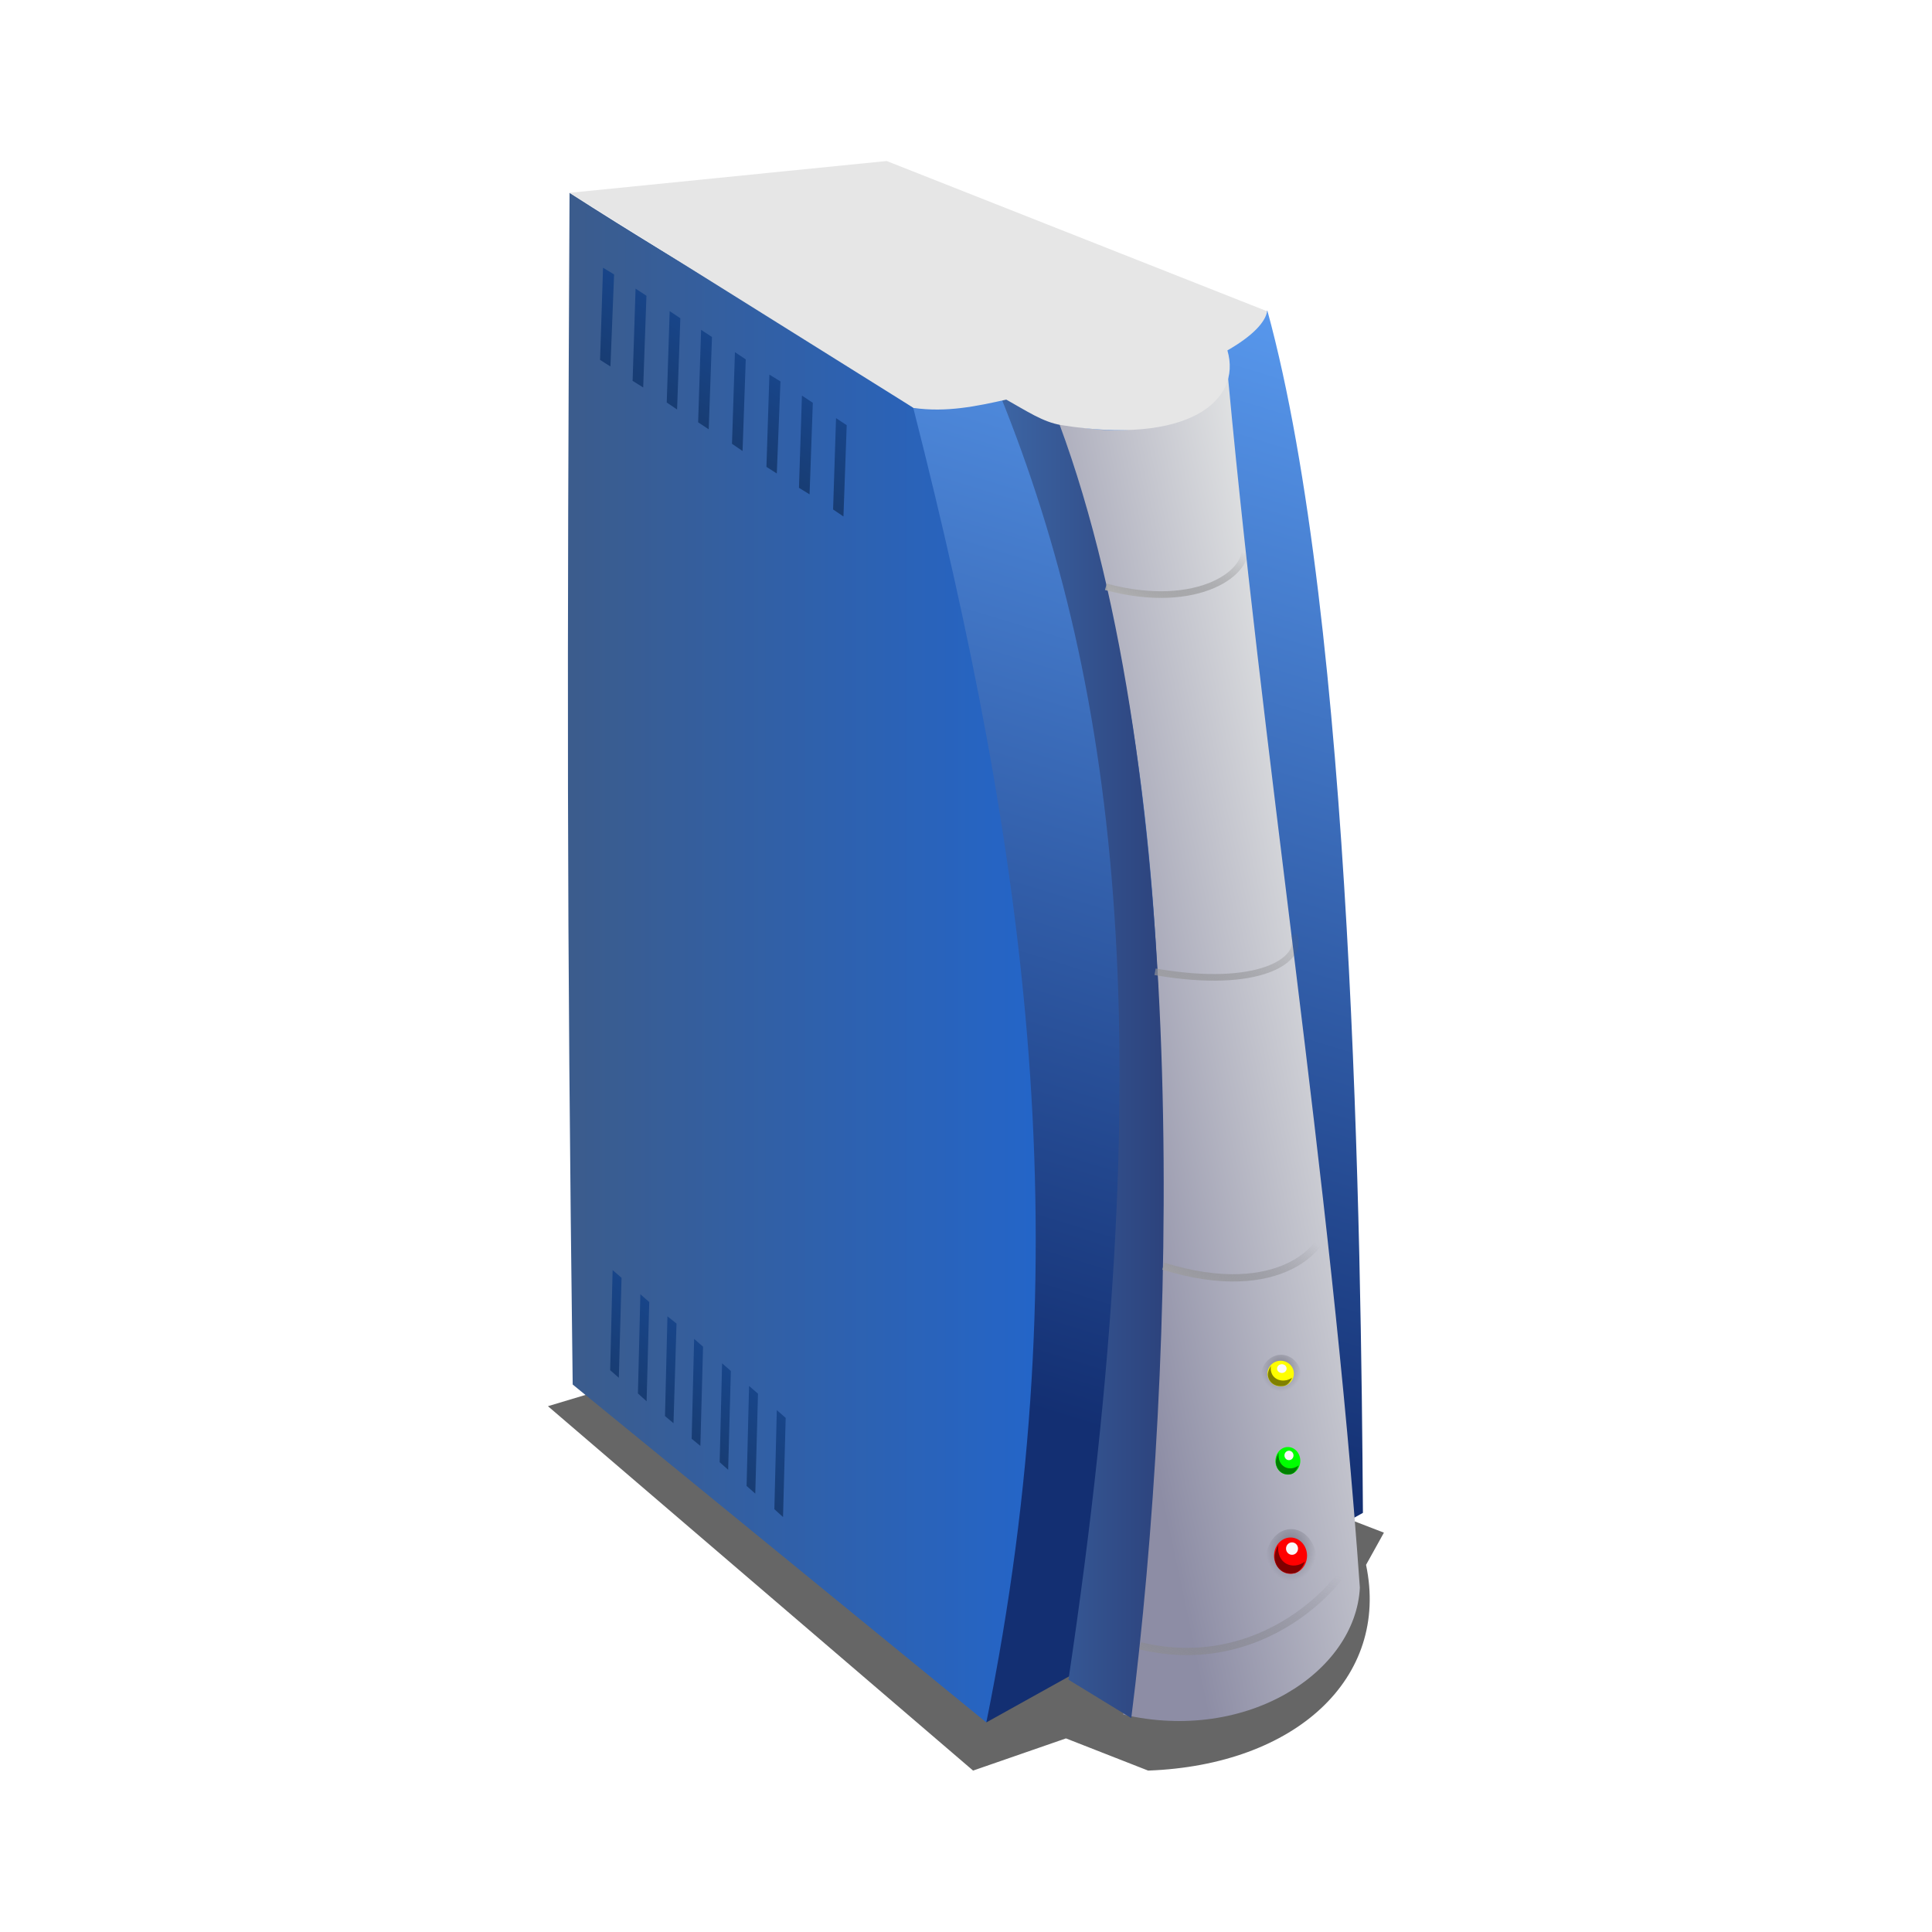 <svg:svg xmlns:dc="http://purl.org/dc/elements/1.1/" xmlns:ns1="http://sodipodi.sourceforge.net/DTD/sodipodi-0.dtd" xmlns:ns2="http://www.inkscape.org/namespaces/inkscape" xmlns:ns3="http://www.w3.org/1999/xlink" xmlns:ns5="http://creativecommons.org/ns#" xmlns:rdf="http://www.w3.org/1999/02/22-rdf-syntax-ns#" xmlns:svg="http://www.w3.org/2000/svg" height="264.619" id="svg2" version="1.0" viewBox="-73.053 -20.052 264.619 264.619" width="264.619" ns1:docname="server.svg" ns1:version="0.32" ns2:export-filename="D:\svg_images\server.png" ns2:export-xdpi="90" ns2:export-ydpi="90" ns2:output_extension="org.inkscape.output.svg.inkscape" ns2:version="0.46">
  <svg:defs id="defs4">
    <svg:linearGradient id="linearGradient3228">
      <svg:stop id="stop3230" offset="0" style="stop-color:#b9b9b9" />
      <svg:stop id="stop3232" offset="1" style="stop-color:#585858;stop-opacity:0" />
    </svg:linearGradient>
    <svg:linearGradient id="linearGradient4363">
      <svg:stop id="stop4377" offset="0" style="stop-color:#193258" />
      <svg:stop id="stop4367" offset="1" style="stop-color:#18468c" />
    </svg:linearGradient>
    <svg:linearGradient id="linearGradient3497" ns2:collect="always">
      <svg:stop id="stop3499" offset="0" style="stop-color:#282832" />
      <svg:stop id="stop3501" offset="1" style="stop-color:#282832;stop-opacity:0" />
    </svg:linearGradient>
    <svg:filter height="1.73" id="filter3521" width="1.71" x="-.355" y="-.365" ns2:collect="always">
      <svg:feGaussianBlur id="feGaussianBlur3523" stdDeviation="0.45" ns2:collect="always" />
    </svg:filter>
    <svg:filter height="1.262" id="filter3525" width="1.221" x="-.111" y="-.131" ns2:collect="always">
      <svg:feGaussianBlur id="feGaussianBlur3527" stdDeviation="0.367" ns2:collect="always" />
    </svg:filter>
    <svg:filter id="filter4131" ns2:collect="always">
      <svg:feGaussianBlur id="feGaussianBlur4133" stdDeviation="2.482" ns2:collect="always" />
    </svg:filter>
    <svg:linearGradient gradientTransform="matrix(.961 0 0 .956 -27.663 180.9)" gradientUnits="userSpaceOnUse" id="linearGradient4265" x1="170.72" x2="118.27" y1="301.83" y2="301.83" ns2:collect="always">
      <svg:stop id="stop3440" offset="0" style="stop-color:#293c75" />
      <svg:stop id="stop3446" offset="1" style="stop-color:#4e8ace" />
      <svg:stop id="stop3442" offset="1" style="stop-color:#2b0000;stop-opacity:0" />
    </svg:linearGradient>
    <svg:linearGradient gradientTransform="matrix(.76 0 0 1.011 .098 203.23)" gradientUnits="userSpaceOnUse" id="linearGradient4268" x1="155.21" x2="221.97" y1="259.4" y2="240.46" ns2:collect="always">
      <svg:stop id="stop3413" offset="0" style="stop-color:#8d8da5" />
      <svg:stop id="stop3419" offset="1" style="stop-color:#f9fbf5" />
      <svg:stop id="stop3415" offset="1" style="stop-color:#999999;stop-opacity:0" />
    </svg:linearGradient>
    <svg:linearGradient gradientTransform="matrix(.961 0 0 .956 -28.993 182.15)" gradientUnits="userSpaceOnUse" id="linearGradient4271" x1="135.97" x2="185.76" y1="347.15" y2="185.46" ns2:collect="always">
      <svg:stop id="stop3205" offset="0" style="stop-color:#132f72" />
      <svg:stop id="stop3207" offset="1" style="stop-color:#5b9df3" />
    </svg:linearGradient>
    <svg:linearGradient gradientTransform="matrix(.961 0 0 .956 -27.663 180.9)" gradientUnits="userSpaceOnUse" id="linearGradient4274" x1="82.42" x2="148.02" y1="287.3" y2="287.3" ns2:collect="always">
      <svg:stop id="stop3466" offset="0" style="stop-color:#3b5c8d" />
      <svg:stop id="stop3472" offset="1" style="stop-color:#2465c8" />
    </svg:linearGradient>
    <svg:linearGradient gradientUnits="userSpaceOnUse" id="linearGradient4361" x1="65.602" x2="78.116" y1="374.84" y2="355.29" ns2:collect="always" ns3:href="#linearGradient4363" />
    <svg:linearGradient gradientUnits="userSpaceOnUse" id="linearGradient3234" x1="91.513" x2="101.09" y1="162.93" y2="146.68" ns2:collect="always" ns3:href="#linearGradient3228" />
    <svg:linearGradient gradientTransform="matrix(.814 0 0 1.017 61.232 300.37)" gradientUnits="userSpaceOnUse" id="linearGradient3242" x1="92.469" x2="105.74" y1="169.65" y2="144.89" ns2:collect="always" ns3:href="#linearGradient3228" />
    <svg:linearGradient gradientTransform="matrix(.814 0 0 1.017 54.18 249.99)" gradientUnits="userSpaceOnUse" id="linearGradient3246" x1="97.498" x2="101.09" y1="157.89" y2="145.51" ns2:collect="always" ns3:href="#linearGradient3228" />
    <svg:linearGradient gradientTransform="translate(42.527 396.04)" gradientUnits="userSpaceOnUse" id="linearGradient3250" x1="96.317" x2="107.58" y1="174.23" y2="142.47" ns2:collect="always" ns3:href="#linearGradient3228" />
    <svg:radialGradient cx="181.05" cy="372.65" gradientTransform="matrix(1 0 0 1.189 0 -70.872)" gradientUnits="userSpaceOnUse" id="radialGradient3269" r="6.502" ns2:collect="always" ns3:href="#linearGradient3497" />
  </svg:defs>
  <ns1:namedview bordercolor="#666666" borderopacity="1.0" gridtolerance="10000" guidetolerance="10" id="base" objecttolerance="10" pagecolor="#ffffff" showgrid="false" showguides="true" ns2:current-layer="layer1" ns2:cx="96.426347" ns2:cy="44.987013" ns2:document-units="px" ns2:guide-bbox="true" ns2:pageopacity="0.0" ns2:pageshadow="2" ns2:window-height="719" ns2:window-width="1024" ns2:window-x="0" ns2:window-y="22" ns2:zoom="1.1189926">
    <ns1:guide id="guide4095" orientation="0,1" position="0.448,230.901" />
  </ns1:namedview>
  <svg:g id="layer1" transform="translate(-45.839 -344.84)" ns2:groupmode="layer" ns2:label="Layer 1">
    <svg:path d="m45.839 520.52l59.971 51.4 13.1-4.54 11.59 4.54c20.8-0.76 34.1-13.07 30.74-29.02l2.52-4.54-77.607-29.93-40.314 12.09z" id="path4097" style="filter:url(#filter4131);fill-rule:evenodd;fill:#666666" transform="matrix(.971 0 0 .971 3.325 11.964)" ns1:nodetypes="cccccccc" />
    <svg:path d="m107.9 560.72c12.11-52.63 8.91-121.38-8.392-179.01-15.507-10.68-31.988-19.71-48.713-30.51-0.323 65.08-0.391 98.51 0.431 163.22l56.674 46.3z" id="path3421" style="fill-rule:evenodd;fill:url(#linearGradient4274)" ns1:nodetypes="ccccc" />
    <svg:path d="m159.46 532l-51.58 28.7c13.15-64.81 5.69-118.38-10.002-180.03 5.022-0.18 8.082-0.41 12.022-1.64 3.09 1.86 6.04 3.49 8.98 3.94 14.6 2.23 24.8-3.68 21.1-9.92 2.29-1.53 4.9-4.02 6.39-5.73 11.77 42.92 12.84 127.68 13.09 164.68z" id="path3423" style="fill-rule:evenodd;fill:url(#linearGradient4271)" ns1:nodetypes="ccccsccc" />
    <svg:path d="m126.63 559.62c17 3.95 31.83-5.84 32.41-17.38-3.98-56.57-13.51-114.2-18.47-170.36-2.39 15.28-19.3 11.82-23.28 10.68 15.79 42.88 18.37 97.33 9.34 177.06z" id="path3409" style="fill-rule:evenodd;fill:url(#linearGradient4268)" ns1:nodetypes="ccccc" />
    <svg:path d="m127.73 560.11l-8.6-5.26c12.76-85.52 7.17-135.11-9.42-176.08 2.62 1.7 4.83 3.06 8.17 4.08 18.23 49.17 15.99 128.61 9.85 177.26z" id="path3428" style="fill-rule:evenodd;fill:url(#linearGradient4265)" ns1:nodetypes="ccccc" />
    <svg:path d="m97.912 380.66c4.488 0.64 8.608-0.22 12.698-1.14 2.78 1.55 5.04 3.09 7.53 3.49 17.26 2.78 24.79-3.26 22.76-10.23 3.42-1.96 5.2-3.85 5.44-5.36l-52.109-20.58-43.433 4.36 47.114 29.46z" id="path3452" style="fill-rule:evenodd;fill:#e6e6e6" ns1:nodetypes="ccsccccc" />
    <svg:g id="g4312" style="fill:url(#linearGradient4361)" transform="matrix(1.124 .034 -.035 1.089 2.89 -14.902)">
      <svg:path d="m57.406 343.81v11.59l1.288 0.79 0.084-11.58-1.372-0.8z" id="path4278" style="fill:url(#linearGradient4361);fill-rule:evenodd" ns1:nodetypes="ccccc" />
      <svg:path d="m59.345 344.97v11.63l1.315 0.84 0.038-11.61-1.353-0.86z" id="path4282" style="fill:url(#linearGradient4361);fill-rule:evenodd" ns1:nodetypes="ccccc" />
      <svg:path d="m61.449 346.31v11.6l1.315 0.79 0.037-11.53-1.352-0.86z" id="path4284" style="fill:url(#linearGradient4361);fill-rule:evenodd" ns1:nodetypes="ccccc" />
      <svg:path d="m63.55 347.65v11.52l1.316 0.87 0.03-11.53-1.346-0.86z" id="path4286" style="fill:url(#linearGradient4361);fill-rule:evenodd" ns1:nodetypes="ccccc" />
      <svg:path d="m65.689 349.01v11.49l1.287 0.84 0.04-11.48-1.327-0.85z" id="path4288" style="fill:url(#linearGradient4361);fill-rule:evenodd" ns1:nodetypes="ccccc" />
      <svg:path d="m67.65 350.08v11.59l1.288 0.79 0.084-11.58-1.372-0.8z" id="path4292" style="fill:url(#linearGradient4361);fill-rule:evenodd" ns1:nodetypes="ccccc" />
      <svg:path d="m69.588 351.24v11.63l1.316 0.84 0.037-11.61-1.353-0.86z" id="path4294" style="fill:url(#linearGradient4361);fill-rule:evenodd" ns1:nodetypes="ccccc" />
      <svg:path d="m71.692 352.58v11.6l1.316 0.79 0.037-11.53-1.353-0.86z" id="path4296" style="fill:url(#linearGradient4361);fill-rule:evenodd" ns1:nodetypes="ccccc" />
      <svg:path d="m73.794 353.92v11.52l1.315 0.87 0.03-11.53-1.345-0.86z" id="path4298" style="fill:url(#linearGradient4361);fill-rule:evenodd" ns1:nodetypes="ccccc" />
      <svg:path d="m75.932 355.28v11.49l1.288 0.84 0.039-11.48-1.327-0.85z" id="path4300" style="fill:url(#linearGradient4361);fill-rule:evenodd" ns1:nodetypes="ccccc" />
      <svg:path d="m78.078 356.61v11.6l1.288 0.79 0.084-11.58-1.372-0.81z" id="path4302" style="fill:url(#linearGradient4361);fill-rule:evenodd" ns1:nodetypes="ccccc" />
      <svg:path d="m80.016 357.78v11.62l1.316 0.85 0.037-11.61-1.353-0.86z" id="path4304" style="fill:url(#linearGradient4361);fill-rule:evenodd" ns1:nodetypes="ccccc" />
      <svg:path d="m82.12 359.12v11.6l1.316 0.78 0.037-11.52-1.353-0.86z" id="path4306" style="fill:url(#linearGradient4361);fill-rule:evenodd" ns1:nodetypes="ccccc" />
      <svg:path d="m84.222 360.46v11.51l1.315 0.87 0.03-11.52-1.345-0.86z" id="path4308" style="fill:url(#linearGradient4361);fill-rule:evenodd" ns1:nodetypes="ccccc" />
      <svg:path d="m86.36 361.82v11.49l1.288 0.84 0.039-11.48-1.327-0.85z" id="path4310" style="fill:url(#linearGradient4361);fill-rule:evenodd" ns1:nodetypes="ccccc" />
    </svg:g>
    <svg:path d="m86.278 153.37c16.052 4.98 22.752-2.94 22.242-6.19" id="path2456" style="stroke:url(#linearGradient3234);stroke-width:1px;fill:none" transform="translate(45.839 344.84)" ns1:nodetypes="cc" />
    <svg:path d="m130.99 457.89c14.22 2.48 20.47-1.58 19.03-5.1" id="path3240" style="stroke:url(#linearGradient3242);stroke-width:.91px;fill:none" ns1:nodetypes="cc" />
    <svg:path d="m124.25 405.16c12.65 3.42 20.23-2.14 18.91-5.97" id="path3244" style="stroke:url(#linearGradient3246);stroke-width:.91px;fill:none" ns1:nodetypes="cc" />
    <svg:path d="m128.96 550.21c17.98 4.34 29.96-10.79 29.45-14.04" id="path3248" style="stroke:url(#linearGradient3250);stroke-width:1px;fill:none" ns1:nodetypes="cc" />
    <svg:path d="m135.51 381.78c5.56 24.85 14.66 146.58 15.21 173.51" id="path3252" style="fill:none" ns1:nodetypes="cc" />
    <svg:g id="g3545" transform="matrix(.539 0 0 .573 52.196 323.5)">
      <svg:path d="m187.55 375.21a6.502 7.73 0 1 1 -13.01 0 6.502 7.73 0 1 1 13.01 0z" id="path3495" style="opacity:.407;fill:url(#radialGradient3269)" transform="translate(-.28 .28)" ns1:cx="181.04709" ns1:cy="375.2056" ns1:rx="6.5020905" ns1:ry="7.7302632" ns1:type="arc" />
      <svg:path d="m184.66 376.29a4.19 4.335 0 1 1 -8.38 0 4.19 4.335 0 1 1 8.38 0z" id="path3505" style="fill:#ff0000" transform="translate(.144 -2.183)" ns1:cx="180.46913" ns1:cy="376.28928" ns1:rx="4.1902361" ns1:ry="4.3347268" ns1:type="arc" />
      <svg:path d="m177.52 371.49c-0.5 0.88-1.04 2.18-0.97 3.16 0.28 2.65 2.48 4.09 5.02 3.65 1.46-0.26 2.29-1.81 2.7-2.78-3.11 2.2-7.35 0.46-6.75-4.03z" id="path3509" style="filter:url(#filter3525);fill-rule:evenodd;fill:#800000" ns1:nodetypes="ccccc" />
      <svg:path d="m183.16 374.01a1.52 1.48 0 1 1 -3.04 0 1.52 1.48 0 1 1 3.04 0z" id="path3511" style="filter:url(#filter3521);fill:#f9f9f9" transform="translate(-.649 -1.595)" ns1:cx="181.644" ns1:cy="374.0097" ns1:rx="1.520288" ns1:ry="1.4797469" ns1:type="arc" />
    </svg:g>
    <svg:g id="g3539" transform="matrix(.576 0 0 .609 35.643 289.01)">
      <svg:path d="m187.55 375.21a6.502 7.73 0 1 1 -13.01 0 6.502 7.73 0 1 1 13.01 0z" id="path3529" style="opacity:.407;fill:url(#radialGradient3269)" transform="matrix(.706 0 0 .716 69.401 119.63)" ns1:cx="181.04709" ns1:cy="375.2056" ns1:rx="6.5020905" ns1:ry="7.7302632" ns1:type="arc" />
      <svg:path d="m184.66 376.29a4.19 4.335 0 1 1 -8.38 0 4.19 4.335 0 1 1 8.38 0z" id="path3531" style="fill:#00ff00" transform="matrix(.706 0 0 .716 69.7 117.87)" ns1:cx="180.46913" ns1:cy="376.28928" ns1:rx="4.1902361" ns1:ry="4.3347268" ns1:type="arc" />
      <svg:path d="m195.8 386.49c-0.5 0.88-1.04 2.18-0.97 3.17 0.28 2.65 2.48 4.08 5.02 3.65 1.46-0.26 2.29-1.81 2.7-2.78-3.11 2.2-7.35 0.46-6.75-4.04z" id="path3533" style="filter:url(#filter3525);fill-rule:evenodd;fill:#008000" transform="matrix(.706 0 0 .716 56.702 108.69)" ns1:nodetypes="ccccc" />
      <svg:path d="m183.16 374.01a1.52 1.48 0 1 1 -3.04 0 1.52 1.48 0 1 1 3.04 0z" id="path3535" style="filter:url(#filter3521);fill:#f9f9f9" transform="matrix(.706 0 0 .716 69.141 118.29)" ns1:cx="181.644" ns1:cy="374.0097" ns1:rx="1.520288" ns1:ry="1.4797469" ns1:type="arc" />
    </svg:g>
    <svg:g id="g3574" transform="matrix(.934 0 0 .888 -36.891 194.62)">
      <svg:path d="m187.55 375.21a6.502 7.73 0 1 1 -13.01 0 6.502 7.73 0 1 1 13.01 0z" id="path3560" style="opacity:.407;fill:url(#radialGradient3269)" transform="matrix(.461 0 0 .456 114.77 187.98)" ns1:cx="181.04709" ns1:cy="375.2056" ns1:rx="6.5020905" ns1:ry="7.7302632" ns1:type="arc" />
      <svg:path d="m184.66 376.29a4.19 4.335 0 1 1 -8.38 0 4.19 4.335 0 1 1 8.38 0z" id="path3562" style="fill:#ffff00" transform="matrix(.461 0 0 .456 114.97 186.86)" ns1:cx="180.46913" ns1:cy="376.28928" ns1:rx="4.1902361" ns1:ry="4.3347268" ns1:type="arc" />
      <svg:path d="m195.8 386.49c-0.5 0.88-1.04 2.18-0.97 3.17 0.28 2.65 2.48 4.08 5.02 3.65 1.46-0.26 2.29-1.81 2.7-2.78-3.11 2.2-7.35 0.46-6.75-4.04z" id="path3564" style="filter:url(#filter3525);fill-rule:evenodd;fill:#808000" transform="matrix(.461 0 0 .456 106.47 181.01)" ns1:nodetypes="ccccc" />
      <svg:path d="m183.16 374.01a1.52 1.48 0 1 1 -3.04 0 1.52 1.48 0 1 1 3.04 0z" id="path3566" style="filter:url(#filter3521);fill:#f9f9f9" transform="matrix(.461 0 0 .456 114.6 187.13)" ns1:cx="181.644" ns1:cy="374.0097" ns1:rx="1.520288" ns1:ry="1.4797469" ns1:type="arc" />
    </svg:g>
    <svg:g id="g3275" style="fill:url(#linearGradient4361)" transform="matrix(.922 .037 -.029 1.179 11.983 89.83)">
      <svg:path d="m57.406 343.81v11.59l1.288 0.79 0.084-11.58-1.372-0.8z" id="path3277" style="fill:url(#linearGradient4361);fill-rule:evenodd" ns1:nodetypes="ccccc" />
      <svg:path d="m59.345 344.97v11.63l1.315 0.84 0.038-11.61-1.353-0.86z" id="path3279" style="fill:url(#linearGradient4361);fill-rule:evenodd" ns1:nodetypes="ccccc" />
      <svg:path d="m61.449 346.31v11.6l1.315 0.79 0.037-11.53-1.352-0.86z" id="path3281" style="fill:url(#linearGradient4361);fill-rule:evenodd" ns1:nodetypes="ccccc" />
      <svg:path d="m63.55 347.65v11.52l1.316 0.87 0.03-11.53-1.346-0.86z" id="path3283" style="fill:url(#linearGradient4361);fill-rule:evenodd" ns1:nodetypes="ccccc" />
      <svg:path d="m65.689 349.01v11.49l1.287 0.84 0.04-11.48-1.327-0.85z" id="path3285" style="fill:url(#linearGradient4361);fill-rule:evenodd" ns1:nodetypes="ccccc" />
      <svg:path d="m67.65 350.08v11.59l1.288 0.79 0.084-11.58-1.372-0.8z" id="path3287" style="fill:url(#linearGradient4361);fill-rule:evenodd" ns1:nodetypes="ccccc" />
      <svg:path d="m69.588 351.24v11.63l1.316 0.84 0.037-11.61-1.353-0.86z" id="path3289" style="fill:url(#linearGradient4361);fill-rule:evenodd" ns1:nodetypes="ccccc" />
      <svg:path d="m71.692 352.58v11.6l1.316 0.79 0.037-11.53-1.353-0.86z" id="path3291" style="fill:url(#linearGradient4361);fill-rule:evenodd" ns1:nodetypes="ccccc" />
      <svg:path d="m73.794 353.92v11.52l1.315 0.87 0.03-11.53-1.345-0.86z" id="path3293" style="fill:url(#linearGradient4361);fill-rule:evenodd" ns1:nodetypes="ccccc" />
      <svg:path d="m75.932 355.28v11.49l1.288 0.84 0.039-11.48-1.327-0.85z" id="path3295" style="fill:url(#linearGradient4361);fill-rule:evenodd" ns1:nodetypes="ccccc" />
      <svg:path d="m78.078 356.61v11.6l1.288 0.79 0.084-11.58-1.372-0.81z" id="path3297" style="fill:url(#linearGradient4361);fill-rule:evenodd" ns1:nodetypes="ccccc" />
      <svg:path d="m80.016 357.78v11.62l1.316 0.85 0.037-11.61-1.353-0.86z" id="path3299" style="fill:url(#linearGradient4361);fill-rule:evenodd" ns1:nodetypes="ccccc" />
      <svg:path d="m82.12 359.12v11.6l1.316 0.78 0.037-11.52-1.353-0.86z" id="path3301" style="fill:url(#linearGradient4361);fill-rule:evenodd" ns1:nodetypes="ccccc" />
      <svg:path d="m84.222 360.46v11.51l1.315 0.87 0.03-11.52-1.345-0.86z" id="path3303" style="fill:url(#linearGradient4361);fill-rule:evenodd" ns1:nodetypes="ccccc" />
      <svg:path d="m86.36 361.82v11.49l1.288 0.84 0.039-11.48-1.327-0.85z" id="path3305" style="fill:url(#linearGradient4361);fill-rule:evenodd" ns1:nodetypes="ccccc" />
    </svg:g>
  </svg:g>
</svg:svg>